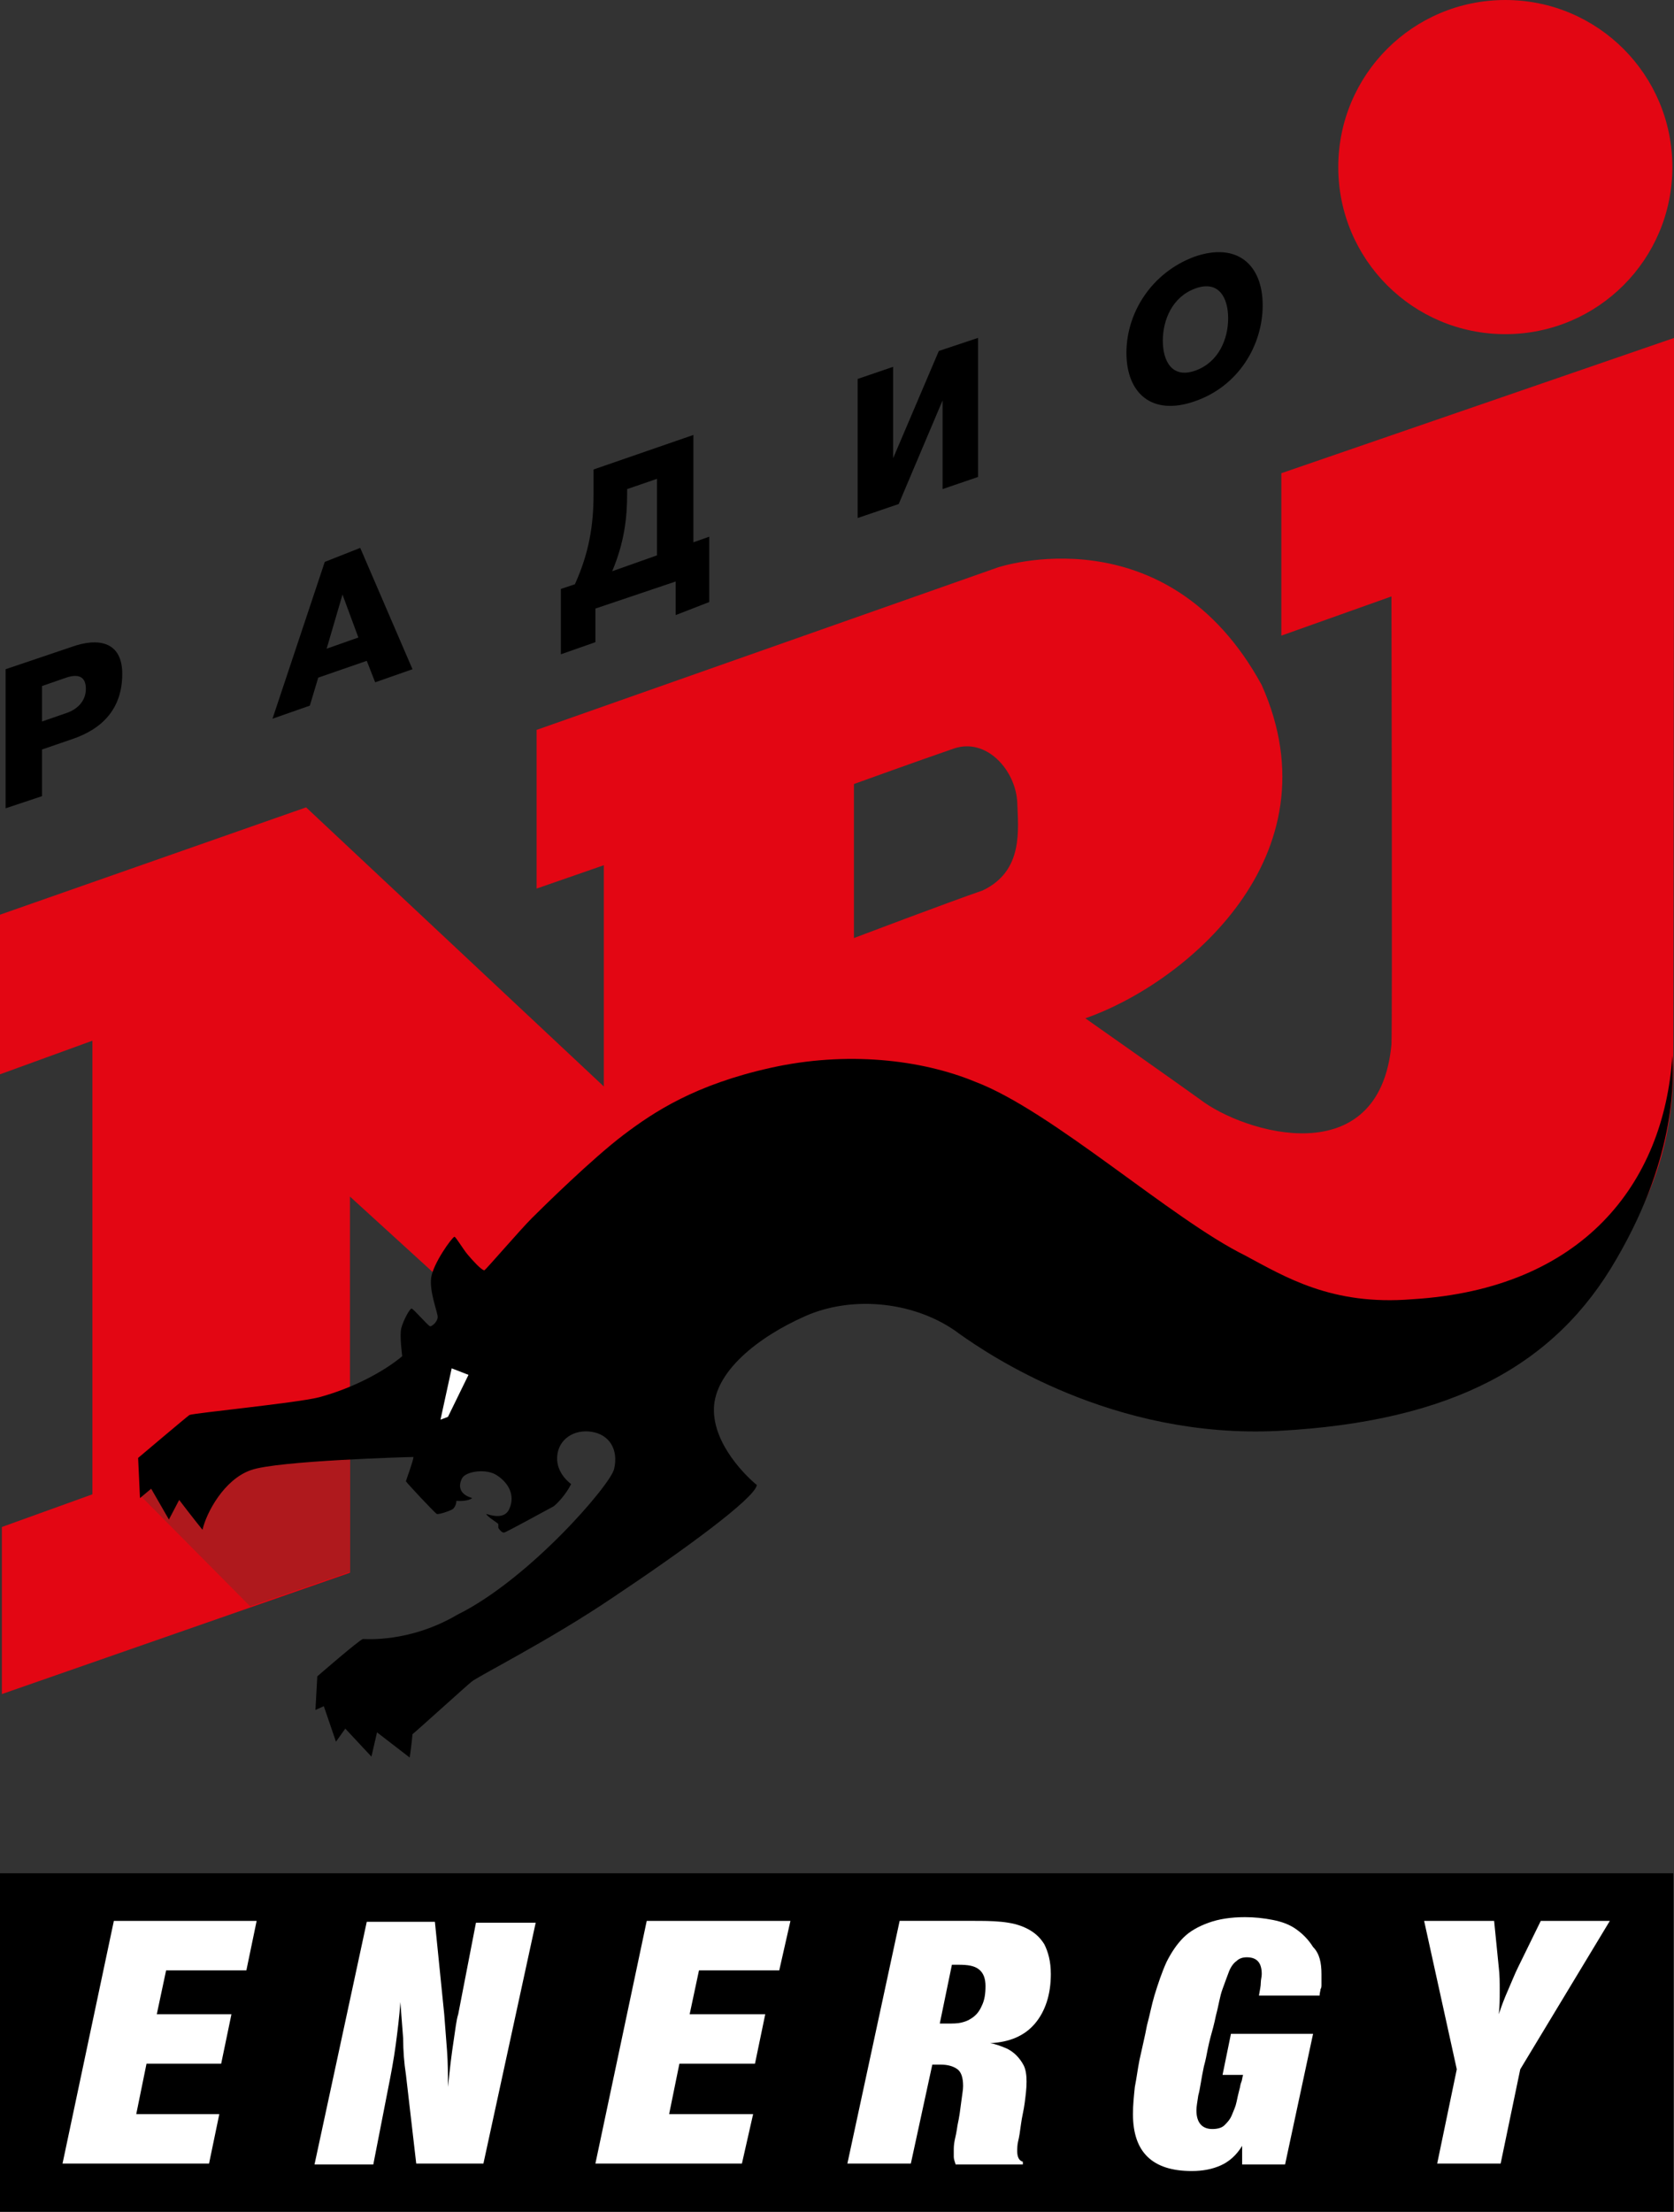 <svg version="1.1" viewBox="0 0 605.57 800" xml:space="preserve" xmlns="http://www.w3.org/2000/svg">
<rect x="0" y="0" width="605.57" height="800" fill="#333333" stroke="none"/>
<style type="text/css">
	.st0{fill-rule:evenodd;clip-rule:evenodd;}
	.st1{fill:#E30613;}
	.st2{fill:#AF191D;}
	.st3{fill:#FFFFFF;}
</style>

<g transform="matrix(3.376 0 0 3.376 0 -9.451)">
	
		<path class="st0" d="m0.6 89.4 3.9-1.3v-5l3.2-1.1c3.3-1.1 5.4-3.3 5.4-7 0-3.5-2.6-3.9-5.4-2.9l-7.1 2.4zm3.9-13.1 2.6-0.9c1.2-0.4 2.1-0.2 2.1 1.2 0 1.3-0.9 2.2-2.1 2.6l-2.6 0.9z"/>
		<path class="st0" d="m36.7 66.5 1.7 4.6-3.4 1.2zm-7.5 13.3 4-1.4 0.9-3 5.2-1.8 0.9 2.3 4-1.4-5.6-13-3.8 1.5z"/>
		<path class="st0" d="m70.4 62.3-4.8 1.7c1.3-3.1 1.6-5.7 1.6-8.3v-0.5l3.2-1.1zm5.6 5v-7l-1.7 0.6v-11.5l-10.7 3.7v2.7c0 3.3-0.5 6.3-2 9.6l-1.5 0.5v7l3.7-1.3v-3.6l8.6-2.9v3.6z"/>
		<path class="st0" d="m91.9 58.3 4.4-1.5 4.7-11.1v9.5l3.8-1.3v-14.9l-4.2 1.4-4.9 11.5v-9.8l-3.8 1.3z" clip-rule="evenodd" fill-rule="evenodd"/>
		<path class="st0" d="m120.7 40.6c0 4.3 2.7 6.8 7.3 5.2 4.7-1.6 7.3-6 7.3-10.3s-2.7-6.8-7.3-5.2c-4.6 1.7-7.3 6-7.3 10.3zm3.9-1.3c0-2.2 1-4.7 3.5-5.6s3.5 1 3.5 3.2-1 4.7-3.5 5.6-3.5-1-3.5-3.2z"/>
	
	
		<path class="st1" d="m137.3 53.5v17.4l11.8-4.2s0.1 45.6 0 48c-1.3 13.9-15.8 9.5-20.5 5.9-1.5-1.1-12.3-8.7-12.3-8.7 10.6-3.7 27.1-17.3 18.9-35.7-10.2-18.7-28.3-12.6-28.3-12.6l-49.4 17.4v17l7.2-2.5v23.7l-31.9-29.9-32.8 11.5v17.1l9.9-3.6v48.6l-9.7 3.5v17.9l37.3-13v-40.3l20.5 18.7 52.6-14s7 5.5 12.2 9.3c8.9 6.5 19.7 7.9 31.8 4.6 13.3-3.6 24.7-15.4 24.7-32.4 0-6.1 0.1-78.2 0.1-78.2zm-32 44.7c-3.5 1.2-13.8 5.1-13.8 5.1v-16.5s7.2-2.6 10.7-3.8 6.6 2.3 6.8 5.7c0.1 3 0.7 7.4-3.7 9.5zm56-59.6c9.9 0 17.9-8 17.9-17.9s-8-17.9-17.9-17.9-17.9 8-17.9 17.9 8 17.9 17.9 17.9z" Googl="true"/>
		<path class="st2" d="m26.8 174.9-11.6-11.7 1.1-4.7 21.2-1v13.7z" fill="#af191d"/>
		<path d="m179.2 115.9c-0.9 13.7-9.6 25-27.9 26.1-8.6 0.7-13.6-2.4-17.9-4.7-7.9-3.9-20.7-15.5-28.9-18.6-5.8-2.4-13.8-3.3-21.9-1.5s-12.5 4.7-15.8 7.2-8.5 7.6-9.8 8.9-4.9 5.5-5.1 5.6c-0.3 0-1.3-1.1-1.8-1.7s-1.2-1.8-1.4-1.9c-0.3 0.1-2.3 2.9-2.5 4.4s0.7 3.7 0.7 4.2-0.6 1-0.8 1-1.8-1.9-2-1.9-0.9 1.3-1.1 2.1 0.1 3 0.1 3c-1.9 1.6-5.2 3.4-8.9 4.4-2.3 0.6-13.5 1.7-13.9 1.9-0.3 0.2-5.5 4.6-5.5 4.6l0.2 4.3 1.2-1 1.9 3.3 1.1-2.1s1.6 2.1 2.5 3.2c0.4-1.8 2.3-5.4 5.2-6.4 2.8-1 16.9-1.4 17.4-1.4 0 0.4-0.8 2.5-0.8 2.6s3.1 3.4 3.3 3.5 1.7-0.4 1.8-0.6c0.1-0.1 0.3-0.4 0.3-0.8 0.1 0 1.2 0.1 1.7-0.3-1.4-0.4-1.5-1.3-1.1-2.1s2.7-1.1 3.8-0.3c1.2 0.8 1.9 2.1 1.3 3.5-0.5 1.3-2.1 0.7-2.5 0.6 0.1 0.3 1.3 1 1.3 1.1v0.4s0.3 0.5 0.6 0.5c0.2 0 4.9-2.6 5.3-2.8 0.3-0.2 1.3-1.2 1.9-2.4 0 0-1.6-1.1-1.5-2.9 0.1-1.9 1.8-3 3.7-2.7s2.9 1.9 2.4 4c-0.4 1.7-9.1 11.8-16.8 15.6-5.1 3-9.8 2.6-10.1 2.6s-4.9 4-4.9 4l-0.2 3.6 0.9-0.4 1.3 3.8 1-1.4 2.8 3 0.6-2.6 3.5 2.7s0.2-1.3 0.3-2.5c0.5-0.4 5.8-5.2 6.3-5.6 0.5-0.5 8.3-4.4 15.1-9 7.8-5.2 15.3-10.7 15.5-12.1-1-0.8-4.7-4.3-4.6-8.2s4.6-7.6 9.8-9.9 12-1.5 16.5 1.9c3.1 2.2 16.4 11.3 34.2 10.4 18.7-1 29.7-7.1 36.2-18.4 6.6-11.3 6.1-19.7 6-21.8z"/>
	
	<path class="st3" d="m48.4 149.4 1.8 0.7-2.2 4.5-0.8 0.3z" fill="#fff"/>
	
		<path class="st0" d="m0 203.5v36.3h179.3v-36.3z" clip-rule="evenodd" fill-rule="evenodd"/>
		
			<path class="st3" d="m15.7 223.9-1.1 5.4h8.9l-1.1 5.3h-15.7l5.5-26h15.3l-1.1 5.3h-8.6l-1 4.7h8l-1.1 5.3z" fill="#fff"/>
			<path class="st3" d="m51.8 234.6h-7.2l-1.1-9.5c-0.2-1.3-0.3-2.6-0.3-3.9l-0.3-3.9c-0.1 1.5-0.3 3.1-0.5 4.6s-0.5 3.1-0.8 4.6l-1.6 8.2h-6.3l5.6-26h7.3l1 9.9 0.3 3.9c0.1 1.3 0.1 2.6 0.1 3.9 0.2-2 0.4-3.6 0.6-4.9s0.3-2.3 0.5-2.9l1.9-9.8h6.4z"/>
			<path class="st3" d="m72.8 223.9-1.1 5.4h9l-1.2 5.3h-15.7l5.5-26h15.4l-1.2 5.3h-8.6l-1 4.7h8.1l-1.1 5.3z" fill="#fff"/>
			<path class="st3" d="m112.6 214.3c0 2.2-0.6 4-1.7 5.3s-2.7 2-4.8 2.1c0.6 0.1 1.1 0.3 1.6 0.5s0.9 0.5 1.2 0.8 0.6 0.7 0.8 1.1 0.3 1 0.3 1.7c0 0.8-0.1 1.5-0.2 2.3s-0.3 1.5-0.4 2.3-0.2 1.4-0.3 1.8-0.1 0.8-0.1 1.1c0 0.6 0.2 1 0.6 1.1v0.3h-7.2c-0.1-0.3-0.2-0.6-0.2-0.8v-0.7c0-0.3 0-0.6 0.1-1.1 0.1-0.4 0.2-0.9 0.3-1.6 0.2-0.9 0.3-1.7 0.4-2.5s0.2-1.3 0.2-1.7c0-0.9-0.2-1.5-0.6-1.8s-1-0.5-1.8-0.5h-0.9l-2.3 10.6h-6.8l5.6-26h7.8c1.1 0 2.1 0 3.1 0.1s1.9 0.3 2.7 0.7 1.4 0.9 1.9 1.7c0.4 0.8 0.7 1.8 0.7 3.2zm-7 1.3c0-0.8-0.2-1.4-0.7-1.8s-1.2-0.5-2.2-0.5h-0.7l-1.3 6.3h0.8c0.6 0 1.1 0 1.5-0.1s0.7-0.2 1-0.4c0.5-0.3 0.9-0.7 1.2-1.4 0.3-0.6 0.4-1.3 0.4-2.1z"/>
			<path class="st3" d="m141.6 214.3v0.6 0.5c0 0.2 0 0.4-0.1 0.5 0 0.2-0.1 0.4-0.1 0.7h-6.5c0.1-0.6 0.2-1 0.2-1.4 0-0.3 0.1-0.6 0.1-0.9 0-1.2-0.5-1.8-1.6-1.8-0.4 0-0.8 0.1-1.1 0.4-0.3 0.2-0.6 0.6-0.8 1.1s-0.4 1.1-0.7 1.9-0.4 1.7-0.7 2.8c-0.1 0.5-0.2 0.9-0.3 1.3s-0.2 0.7-0.3 1.1-0.2 0.8-0.3 1.3-0.2 1.1-0.4 1.8c-0.3 1.4-0.4 2.4-0.6 3.1-0.1 0.7-0.2 1.2-0.2 1.6 0 1.3 0.6 2 1.7 2 0.5 0 1-0.1 1.3-0.4s0.6-0.6 0.8-1.1 0.4-0.9 0.5-1.4 0.2-0.9 0.3-1.3c0.1-0.3 0.1-0.6 0.2-0.8s0.1-0.5 0.2-0.8h-2.2l0.9-4.4h8.8l-3 14h-4.6v-0.9-0.5-0.6c-0.6 1-1.4 1.7-2.3 2.1s-1.9 0.6-3.1 0.6c-4.2 0-6.3-2-6.3-6.1 0-1 0.1-1.9 0.2-2.9 0.2-1 0.3-1.9 0.5-2.9 0.3-1.4 0.6-2.6 0.8-3.7 0.3-1.1 0.5-2.2 0.8-3.2 0.4-1.3 0.8-2.5 1.3-3.6 0.5-1 1.1-1.9 1.8-2.6s1.6-1.2 2.7-1.6 2.4-0.6 3.9-0.6c1 0 2 0.1 3 0.3s1.8 0.5 2.5 1 1.3 1.1 1.8 1.9c0.7 0.7 0.9 1.7 0.9 2.9z"/>
			<path class="st3" d="m162.9 224.5-2.1 10.1h-6.8l2.1-10.1-3.5-15.9h7.5l0.5 5c0.1 0.8 0.1 1.6 0.1 2.5 0 0.8 0 1.7-0.1 2.5 0.3-0.9 0.6-1.7 1-2.6s0.7-1.7 1.1-2.5l2.4-4.9h7.4z"/>
		
	
</g>
</svg>
